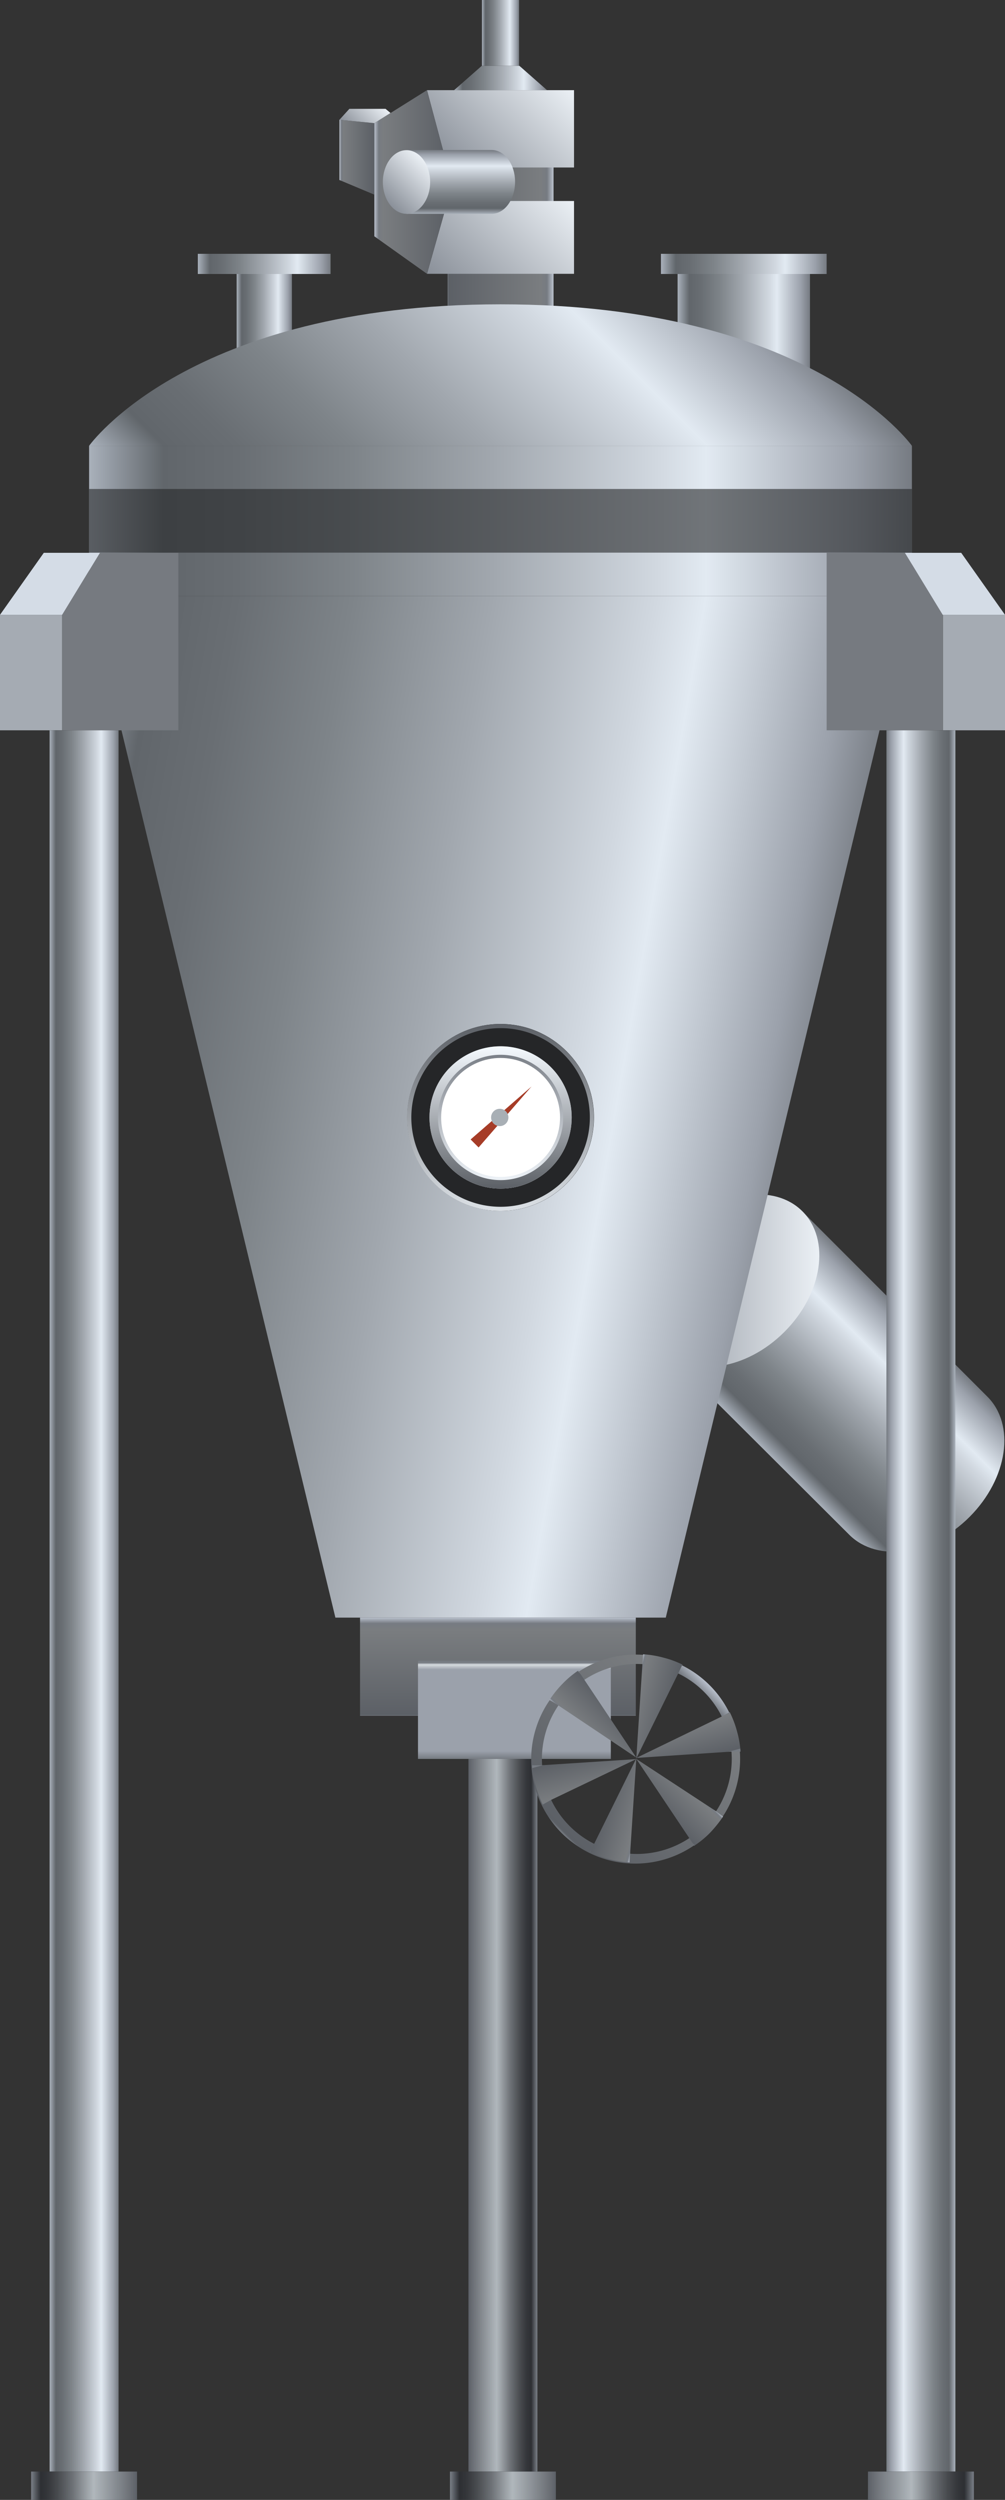<svg xmlns="http://www.w3.org/2000/svg" xmlns:xlink="http://www.w3.org/1999/xlink" viewBox="0 0 60.35 150">
    <rect x="0" y="0" width="60.35" height="150" fill="#333333" stroke="none"/>
    <defs>
        <style>
            .cls-1 {
                fill: url(#未命名的渐变_121);
            }

            .cls-2 {
                fill: url(#未命名的渐变_93);
            }

            .cls-3 {
                fill: url(#未命名的渐变_121-2);
            }

            .cls-4 {
                fill: url(#未命名的渐变_121-3);
            }

            .cls-5 {
                fill: url(#未命名的渐变_121-4);
            }

            .cls-6 {
                fill: url(#未命名的渐变_173);
            }

            .cls-7 {
                fill: url(#未命名的渐变_93-2);
            }

            .cls-8 {
                fill: url(#未命名的渐变_93-3);
            }

            .cls-9 {
                fill: url(#未命名的渐变_121-5);
            }

            .cls-10 {
                fill: url(#未命名的渐变_121-6);
            }

            .cls-11 {
                fill: url(#未命名的渐变_121-7);
            }

            .cls-12 {
                fill: url(#未命名的渐变_121-8);
            }

            .cls-13 {
                fill: url(#未命名的渐变_121-9);
            }

            .cls-14 {
                fill: url(#未命名的渐变_121-10);
            }

            .cls-15 {
                opacity: 0.6;
            }

            .cls-16 {
                fill: #252628;
            }

            .cls-17 {
                fill: url(#未命名的渐变_39);
            }

            .cls-18 {
                fill: url(#未命名的渐变_72);
            }

            .cls-19 {
                fill: url(#未命名的渐变_124);
            }

            .cls-20 {
                fill: #fff;
            }

            .cls-21 {
                fill: #a63c27;
            }

            .cls-22 {
                fill: #a8afb5;
            }

            .cls-23 {
                fill: #767a80;
            }

            .cls-24 {
                fill: #a5abb3;
            }

            .cls-25 {
                fill: #d4dce6;
            }

            .cls-26 {
                fill: url(#未命名的渐变_121-11);
            }

            .cls-27 {
                fill: url(#未命名的渐变_281);
            }

            .cls-28 {
                fill: url(#未命名的渐变_121-12);
            }

            .cls-29 {
                fill: url(#未命名的渐变_281-2);
            }

            .cls-30 {
                fill: url(#未命名的渐变_281-3);
            }

            .cls-31 {
                fill: url(#未命名的渐变_281-4);
            }

            .cls-32 {
                fill: url(#未命名的渐变_173-2);
            }

            .cls-33 {
                fill: url(#未命名的渐变_3);
            }

            .cls-34 {
                fill: url(#未命名的渐变_173-3);
            }

            .cls-35 {
                fill: url(#未命名的渐变_173-4);
            }

            .cls-36 {
                fill: url(#未命名的渐变_173-5);
            }

            .cls-37 {
                fill: url(#未命名的渐变_173-6);
            }

            .cls-38 {
                fill: url(#未命名的渐变_173-7);
            }

            .cls-39 {
                fill: url(#未命名的渐变_173-8);
            }

            .cls-40 {
                fill: url(#未命名的渐变_173-9);
            }

            .cls-41 {
                fill: url(#未命名的渐变_283);
            }

            .cls-42 {
                fill: url(#未命名的渐变_121-13);
            }

            .cls-43 {
                fill: url(#未命名的渐变_93-4);
            }

            .cls-44 {
                fill: url(#未命名的渐变_283-2);
            }

            .cls-45 {
                fill: url(#未命名的渐变_93-5);
            }

            .cls-46 {
                opacity: 0.2;
            }
        </style>
        <linearGradient id="未命名的渐变_121" x1="64.48" y1="99.95" x2="64.48" y2="88.2"
            gradientTransform="translate(72.04 -28.19) rotate(45)" gradientUnits="userSpaceOnUse">
            <stop offset="0" stop-color="#a9b1bb" />
            <stop offset="0.09" stop-color="#61666b" />
            <stop offset="0.18" stop-color="#696e73" />
            <stop offset="0.32" stop-color="#7e8489" />
            <stop offset="0.49" stop-color="#a1a7ae" />
            <stop offset="0.69" stop-color="#d1d8e0" />
            <stop offset="0.75" stop-color="#e2eaf2" />
            <stop offset="0.93" stop-color="#9ba1ab" />
            <stop offset="1" stop-color="#767b82" />
        </linearGradient>
        <linearGradient id="未命名的渐变_93" x1="58.12" y1="90.42" x2="50.81" y2="97.73"
            gradientTransform="translate(138.1 22.38) rotate(90)" gradientUnits="userSpaceOnUse">
            <stop offset="0" stop-color="#ebf0f5" />
            <stop offset="1" stop-color="#8a9099" />
        </linearGradient>
        <linearGradient id="未命名的渐变_121-2" x1="14.21" y1="20.93" x2="17.53" y2="20.93"
            gradientTransform="matrix(1, 0, 0, 1, 0, 0)" xlink:href="#未命名的渐变_121" />
        <linearGradient id="未命名的渐变_121-3" x1="11.88" y1="15.83" x2="19.86" y2="15.83"
            gradientTransform="matrix(1, 0, 0, 1, 0, 0)" xlink:href="#未命名的渐变_121" />
        <linearGradient id="未命名的渐变_121-4" x1="40.69" y1="20.93" x2="48.64" y2="20.93"
            gradientTransform="matrix(1, 0, 0, 1, 0, 0)" xlink:href="#未命名的渐变_121" />
        <linearGradient id="未命名的渐变_173" x1="26.88" y1="14.58" x2="33.23" y2="14.58" gradientUnits="userSpaceOnUse">
            <stop offset="0" stop-color="#767b82" />
            <stop offset="0.01" stop-color="#5c6066" />
            <stop offset="0.88" stop-color="#7a7d80" />
            <stop offset="0.94" stop-color="#767b82" />
            <stop offset="1" stop-color="#b9c0cc" />
        </linearGradient>
        <linearGradient id="未命名的渐变_93-2" x1="33.66" y1="11.26" x2="27.07" y2="17.86"
            gradientTransform="matrix(1, 0, 0, 1, 0, 0)" xlink:href="#未命名的渐变_93" />
        <linearGradient id="未命名的渐变_93-3" x1="33.42" y1="4.37" x2="27.31" y2="10.48"
            gradientTransform="matrix(1, 0, 0, 1, 0, 0)" xlink:href="#未命名的渐变_93" />
        <linearGradient id="未命名的渐变_121-5" x1="28.94" y1="1.97" x2="31.17" y2="1.97"
            gradientTransform="matrix(1, 0, 0, 1, 0, 0)" xlink:href="#未命名的渐变_121" />
        <linearGradient id="未命名的渐变_121-6" x1="27.27" y1="4.68" x2="32.85" y2="4.68"
            gradientTransform="matrix(1, 0, 0, 1, 0, 0)" xlink:href="#未命名的渐变_121" />
        <linearGradient id="未命名的渐变_121-7" x1="39.69" y1="15.83" x2="49.64" y2="15.83"
            gradientTransform="matrix(1, 0, 0, 1, 0, 0)" xlink:href="#未命名的渐变_121" />
        <linearGradient id="未命名的渐变_121-8" x1="1.08" y1="60" x2="49" y2="68.45"
            gradientTransform="matrix(1, 0, 0, 1, 0, 0)" xlink:href="#未命名的渐变_121" />
        <linearGradient id="未命名的渐变_121-9" x1="17.68" y1="39.07" x2="42.44" y2="14.32"
            gradientTransform="matrix(1, 0, 0, 1, 0, 0)" xlink:href="#未命名的渐变_121" />
        <linearGradient id="未命名的渐变_121-10" x1="5.35" y1="31.26" x2="54.76" y2="31.26"
            gradientTransform="matrix(1, 0, 0, 1, 0, 0)" xlink:href="#未命名的渐变_121" />
        <linearGradient id="未命名的渐变_39" x1="30.06" y1="72.66" x2="30.06" y2="61.44" gradientUnits="userSpaceOnUse">
            <stop offset="0" stop-color="#dce1e6" />
            <stop offset="1" stop-color="#5c6066" />
        </linearGradient>
        <linearGradient id="未命名的渐变_72" x1="30.06" y1="71.32" x2="30.06" y2="62.78" gradientUnits="userSpaceOnUse">
            <stop offset="0" stop-color="#f5faff" />
            <stop offset="1" stop-color="#737880" />
        </linearGradient>
        <linearGradient id="未命名的渐变_124" x1="30.06" y1="71.32" x2="30.06" y2="62.78" gradientUnits="userSpaceOnUse">
            <stop offset="0" stop-color="#5c6066" />
            <stop offset="1" stop-color="#f5faff" />
        </linearGradient>
        <linearGradient id="未命名的渐变_121-11" x1="2.98" y1="96.06" x2="7.11" y2="96.06"
            gradientTransform="matrix(1, 0, 0, 1, 0, 0)" xlink:href="#未命名的渐变_121" />
        <linearGradient id="未命名的渐变_281" x1="1.87" y1="149.15" x2="8.23" y2="149.15" gradientUnits="userSpaceOnUse">
            <stop offset="0" stop-color="#7a8088" />
            <stop offset="0.09" stop-color="#2d2f33" />
            <stop offset="0.16" stop-color="#35373b" />
            <stop offset="0.26" stop-color="#4a4d51" />
            <stop offset="0.39" stop-color="#6d7176" />
            <stop offset="0.53" stop-color="#9da3a8" />
            <stop offset="0.59" stop-color="#b0b7bc" />
            <stop offset="0.93" stop-color="#6d7177" />
            <stop offset="1" stop-color="#5c6067" />
        </linearGradient>
        <linearGradient id="未命名的渐变_121-12" x1="-12.19" y1="96.06" x2="-8.06" y2="96.06"
            gradientTransform="matrix(1, 0, 0, -1, 65.43, 192.12)" xlink:href="#未命名的渐变_121" />
        <linearGradient id="未命名的渐变_281-2" x1="-13.31" y1="149.15" x2="-6.95" y2="149.15"
            gradientTransform="matrix(1, 0, 0, -1, 65.43, 298.3)" xlink:href="#未命名的渐变_281" />
        <linearGradient id="未命名的渐变_281-3" x1="12.9" y1="125.62" x2="17.04" y2="125.62"
            gradientTransform="matrix(1, 0, 0, -1, 15.24, 251.25)" xlink:href="#未命名的渐变_281" />
        <linearGradient id="未命名的渐变_281-4" x1="27.02" y1="149.15" x2="33.39" y2="149.15" xlink:href="#未命名的渐变_281" />
        <linearGradient id="未命名的渐变_173-2" x1="29.9" y1="102.95" x2="29.9" y2="97.06" xlink:href="#未命名的渐变_173" />
        <linearGradient id="未命名的渐变_3" x1="30.89" y1="105.54" x2="30.89" y2="99.65" gradientUnits="userSpaceOnUse">
            <stop offset="0" stop-color="#767b82" />
            <stop offset="0.08" stop-color="#9ba1ab" />
            <stop offset="0.91" stop-color="#9ba1ab" />
            <stop offset="0.96" stop-color="#d7dce0" />
            <stop offset="0.98" stop-color="#767b82" />
        </linearGradient>
        <linearGradient id="未命名的渐变_173-3" x1="31.49" y1="105.95" x2="44.02" y2="105.95"
            gradientTransform="translate(-63.44 57.32) rotate(-45)" xlink:href="#未命名的渐变_173" />
        <linearGradient id="未命名的渐变_173-4" x1="36.58" y1="109.08" x2="39.03" y2="109.08"
            gradientTransform="translate(-63.44 57.32) rotate(-45)" xlink:href="#未命名的渐变_173" />
        <linearGradient id="未命名的渐变_173-5" x1="36" y1="107.65" x2="38.45" y2="107.65"
            gradientTransform="translate(138.44 153.09) rotate(135)" xlink:href="#未命名的渐变_173" />
        <linearGradient id="未命名的渐变_173-6" x1="35.82" y1="108.97" x2="38.26" y2="108.97"
            gradientTransform="matrix(-0.26, -0.97, 0.97, -0.26, -54.44, 168.68)" xlink:href="#未命名的渐变_173" />
        <linearGradient id="未命名的渐变_173-7" x1="36.76" y1="107.76" x2="39.21" y2="107.76"
            gradientTransform="matrix(0.26, 0.97, -0.97, 0.26, 129.44, 41.73)" xlink:href="#未命名的渐变_173" />
        <linearGradient id="未命名的渐变_173-8" x1="35.53" y1="108.26" x2="37.98" y2="108.26"
            gradientTransform="translate(46.5 216.56) rotate(-165)" xlink:href="#未命名的渐变_173" />
        <linearGradient id="未命名的渐变_173-9" x1="37.05" y1="108.47" x2="39.5" y2="108.47"
            gradientTransform="translate(28.5 -6.15) rotate(15)" xlink:href="#未命名的渐变_173" />
        <linearGradient id="未命名的渐变_283" x1="22.48" y1="10.92" x2="26.88" y2="10.92" gradientUnits="userSpaceOnUse">
            <stop offset="0" stop-color="#b9c0cc" />
            <stop offset="0.06" stop-color="#767b82" />
            <stop offset="0.12" stop-color="#7a7d80" />
            <stop offset="0.99" stop-color="#5c6066" />
            <stop offset="1" stop-color="#767b82" />
        </linearGradient>
        <linearGradient id="未命名的渐变_121-13" x1="27.67" y1="12.84" x2="27.67" y2="9.01"
            gradientTransform="matrix(1, 0, 0, 1, 0, 0)" xlink:href="#未命名的渐变_121" />
        <linearGradient id="未命名的渐变_93-4" x1="25.6" y1="9.73" x2="23.22" y2="12.11"
            gradientTransform="matrix(1, 0, 0, 1, 0, 0)" xlink:href="#未命名的渐变_93" />
        <linearGradient id="未命名的渐变_283-2" x1="20.38" y1="9.44" x2="22.48" y2="9.44" xlink:href="#未命名的渐变_283" />
        <linearGradient id="未命名的渐变_93-5" x1="22.77" y1="6.1" x2="21.03" y2="7.84"
            gradientTransform="matrix(1, 0, 0, 1, 0, 0)" xlink:href="#未命名的渐变_93" />
    </defs>
    <title>Vertical blender(立式搅拌机)</title>
    <g id="图层_2" data-name="图层 2">
        <g id="图层_6" data-name="图层 6">
            <g id="Vertical_blender_立式搅拌机_" data-name="Vertical blender(立式搅拌机)">
                <path class="cls-1"
                    d="M59.27,83.78,48.18,72.69,39.87,81,51,92.09c1.7,1.7,4.94,1.22,7.23-1.08S61,85.48,59.27,83.78Z" />
                <ellipse class="cls-2" cx="44.03" cy="76.84" rx="5.88" ry="4.35"
                    transform="translate(-41.44 53.64) rotate(-45)" />
                <rect class="cls-3" x="14.21" y="16.43" width="3.32" height="8.99" />
                <rect class="cls-4" x="11.88" y="15.23" width="7.97" height="1.21" />
                <rect class="cls-5" x="40.69" y="16.43" width="7.95" height="8.99" />
                <rect class="cls-6" x="26.88" y="9.63" width="6.36" height="9.9" />
                <polygon class="cls-7" points="34.47 16.43 25.64 16.43 26.88 12.06 34.47 12.06 34.47 16.43" />
                <polygon class="cls-8" points="34.47 10.05 26.88 10.05 25.64 5.41 34.47 5.41 34.47 10.05" />
                <rect class="cls-9" x="28.94" width="2.23" height="3.95" />
                <polygon class="cls-10" points="32.85 5.41 27.27 5.41 28.93 3.95 31.19 3.95 32.85 5.41" />
                <rect class="cls-11" x="39.69" y="15.23" width="9.95" height="1.21" />
                <polygon class="cls-12" points="39.98 97.06 20.14 97.06 5.35 35.76 54.76 35.76 39.98 97.06" />
                <path class="cls-13" d="M54.76,26.75H5.35s6-8.49,24.71-8.49S54.76,26.75,54.76,26.75Z" />
                <rect class="cls-14" x="5.35" y="26.75" width="49.41" height="9.01" />
                <g class="cls-15">
                    <rect class="cls-16" x="5.35" y="29.34" width="49.41" height="3.82" />
                </g>
                <circle class="cls-16" cx="30.06" cy="67.05" r="5.61" />
                <path class="cls-17"
                    d="M30.06,61.69a5.36,5.36,0,1,1-5.36,5.36,5.36,5.36,0,0,1,5.36-5.36m0-.25a5.61,5.61,0,1,0,5.6,5.61,5.61,5.61,0,0,0-5.6-5.61Z" />
                <circle class="cls-18" cx="30.06" cy="67.05" r="4.27" />
                <path class="cls-19"
                    d="M30.06,63.29a3.76,3.76,0,1,1-3.76,3.76,3.76,3.76,0,0,1,3.76-3.76m0-.51a4.27,4.27,0,1,0,4.27,4.27,4.27,4.27,0,0,0-4.27-4.27Z" />
                <circle class="cls-20" cx="30.06" cy="67.05" r="3.57" />
                <polygon class="cls-21" points="31.92 65.19 28.26 68.37 28.74 68.85 31.92 65.19" />
                <circle class="cls-22" cx="30.01" cy="67.05" r="0.52" />
                <polygon class="cls-23" points="10.71 33.17 10.71 43.82 3.73 43.82 3.73 36.86 6 33.17 10.71 33.17" />
                <rect class="cls-24" y="36.89" width="3.73" height="6.93" />
                <polygon class="cls-25" points="2.63 33.17 6 33.17 3.73 36.89 0 36.89 2.63 33.17" />
                <rect class="cls-26" x="2.98" y="43.82" width="4.14" height="104.48" />
                <rect class="cls-27" x="1.87" y="148.3" width="6.36" height="1.7" />
                <polygon class="cls-23"
                    points="49.64 33.17 49.64 43.82 56.61 43.82 56.61 36.86 54.34 33.17 49.64 33.17" />
                <rect class="cls-24" x="56.61" y="36.89" width="3.73" height="6.93"
                    transform="translate(116.96 80.71) rotate(-180)" />
                <polygon class="cls-25" points="57.72 33.17 54.34 33.17 56.61 36.89 60.35 36.89 57.72 33.17" />
                <rect class="cls-28" x="53.23" y="43.82" width="4.14" height="104.48"
                    transform="translate(110.6 192.12) rotate(-180)" />
                <rect class="cls-29" x="52.12" y="148.3" width="6.36" height="1.7"
                    transform="translate(110.6 298.3) rotate(-180)" />
                <rect class="cls-30" x="28.14" y="102.95" width="4.14" height="45.35"
                    transform="translate(60.41 251.25) rotate(-180)" />
                <rect class="cls-31" x="27.02" y="148.3" width="6.36" height="1.7" />
                <rect class="cls-32" x="21.62" y="97.06" width="16.56" height="5.89" />
                <rect class="cls-33" x="25.1" y="99.65" width="11.58" height="5.89" />
                <path class="cls-34"
                    d="M33.76,101.12a6.25,6.25,0,0,0,7.93,9.6,5.92,5.92,0,0,0,.92-.75,7.61,7.61,0,0,0,.81-1,6.26,6.26,0,0,0-9.66-7.86ZM43,108.68a6.13,6.13,0,0,1-.74.89,5.88,5.88,0,0,1-.82.69A5.7,5.7,0,1,1,43,108.68Z" />
                <path class="cls-35"
                    d="M43.42,109a7.61,7.61,0,0,1-.81,1,5.92,5.92,0,0,1-.92.75l-.3-.46-3.18-4.75L43,108.68Z" />
                <path class="cls-36"
                    d="M33,102a6.3,6.3,0,0,1,.81-1,5.82,5.82,0,0,1,.91-.76l.31.46,3.18,4.76-4.74-3.17Z" />
                <path class="cls-37"
                    d="M43.82,102.73a6.17,6.17,0,0,1,.45,1.2,5.85,5.85,0,0,1,.2,1.17l-.56,0-5.7.38L43.33,103Z" />
                <path class="cls-38"
                    d="M32.59,108.28a6.86,6.86,0,0,1-.44-1.2,5.22,5.22,0,0,1-.2-1.16l.56,0,5.7-.37L33.09,108Z" />
                <path class="cls-39"
                    d="M38.62,99.26a6.16,6.16,0,0,1,1.25.21,5.64,5.64,0,0,1,1.11.41l-.24.5-2.53,5.13.37-5.7Z" />
                <path class="cls-40"
                    d="M37.8,111.75a5.94,5.94,0,0,1-1.25-.21,5.35,5.35,0,0,1-1.12-.41l.25-.5,2.53-5.12-.37,5.69Z" />
                <polygon class="cls-41"
                    points="25.64 5.41 22.48 7.39 22.48 14.18 25.64 16.43 26.88 12.06 26.88 10.05 25.64 5.41" />
                <path class="cls-42" d="M29.52,9H24.41v3.83h5.11c.78,0,1.41-.86,1.41-1.92S30.3,9,29.52,9Z" />
                <ellipse class="cls-43" cx="24.41" cy="10.92" rx="1.42" ry="1.91" />
                <polygon class="cls-44" points="20.38 10.8 22.48 11.68 22.48 7.39 20.38 7.19 20.38 10.8" />
                <polygon class="cls-45" points="20.38 7.19 20.98 6.53 23.15 6.53 23.45 6.78 22.48 7.39 20.38 7.19" />
             
            </g>
        </g>
    </g>
</svg>